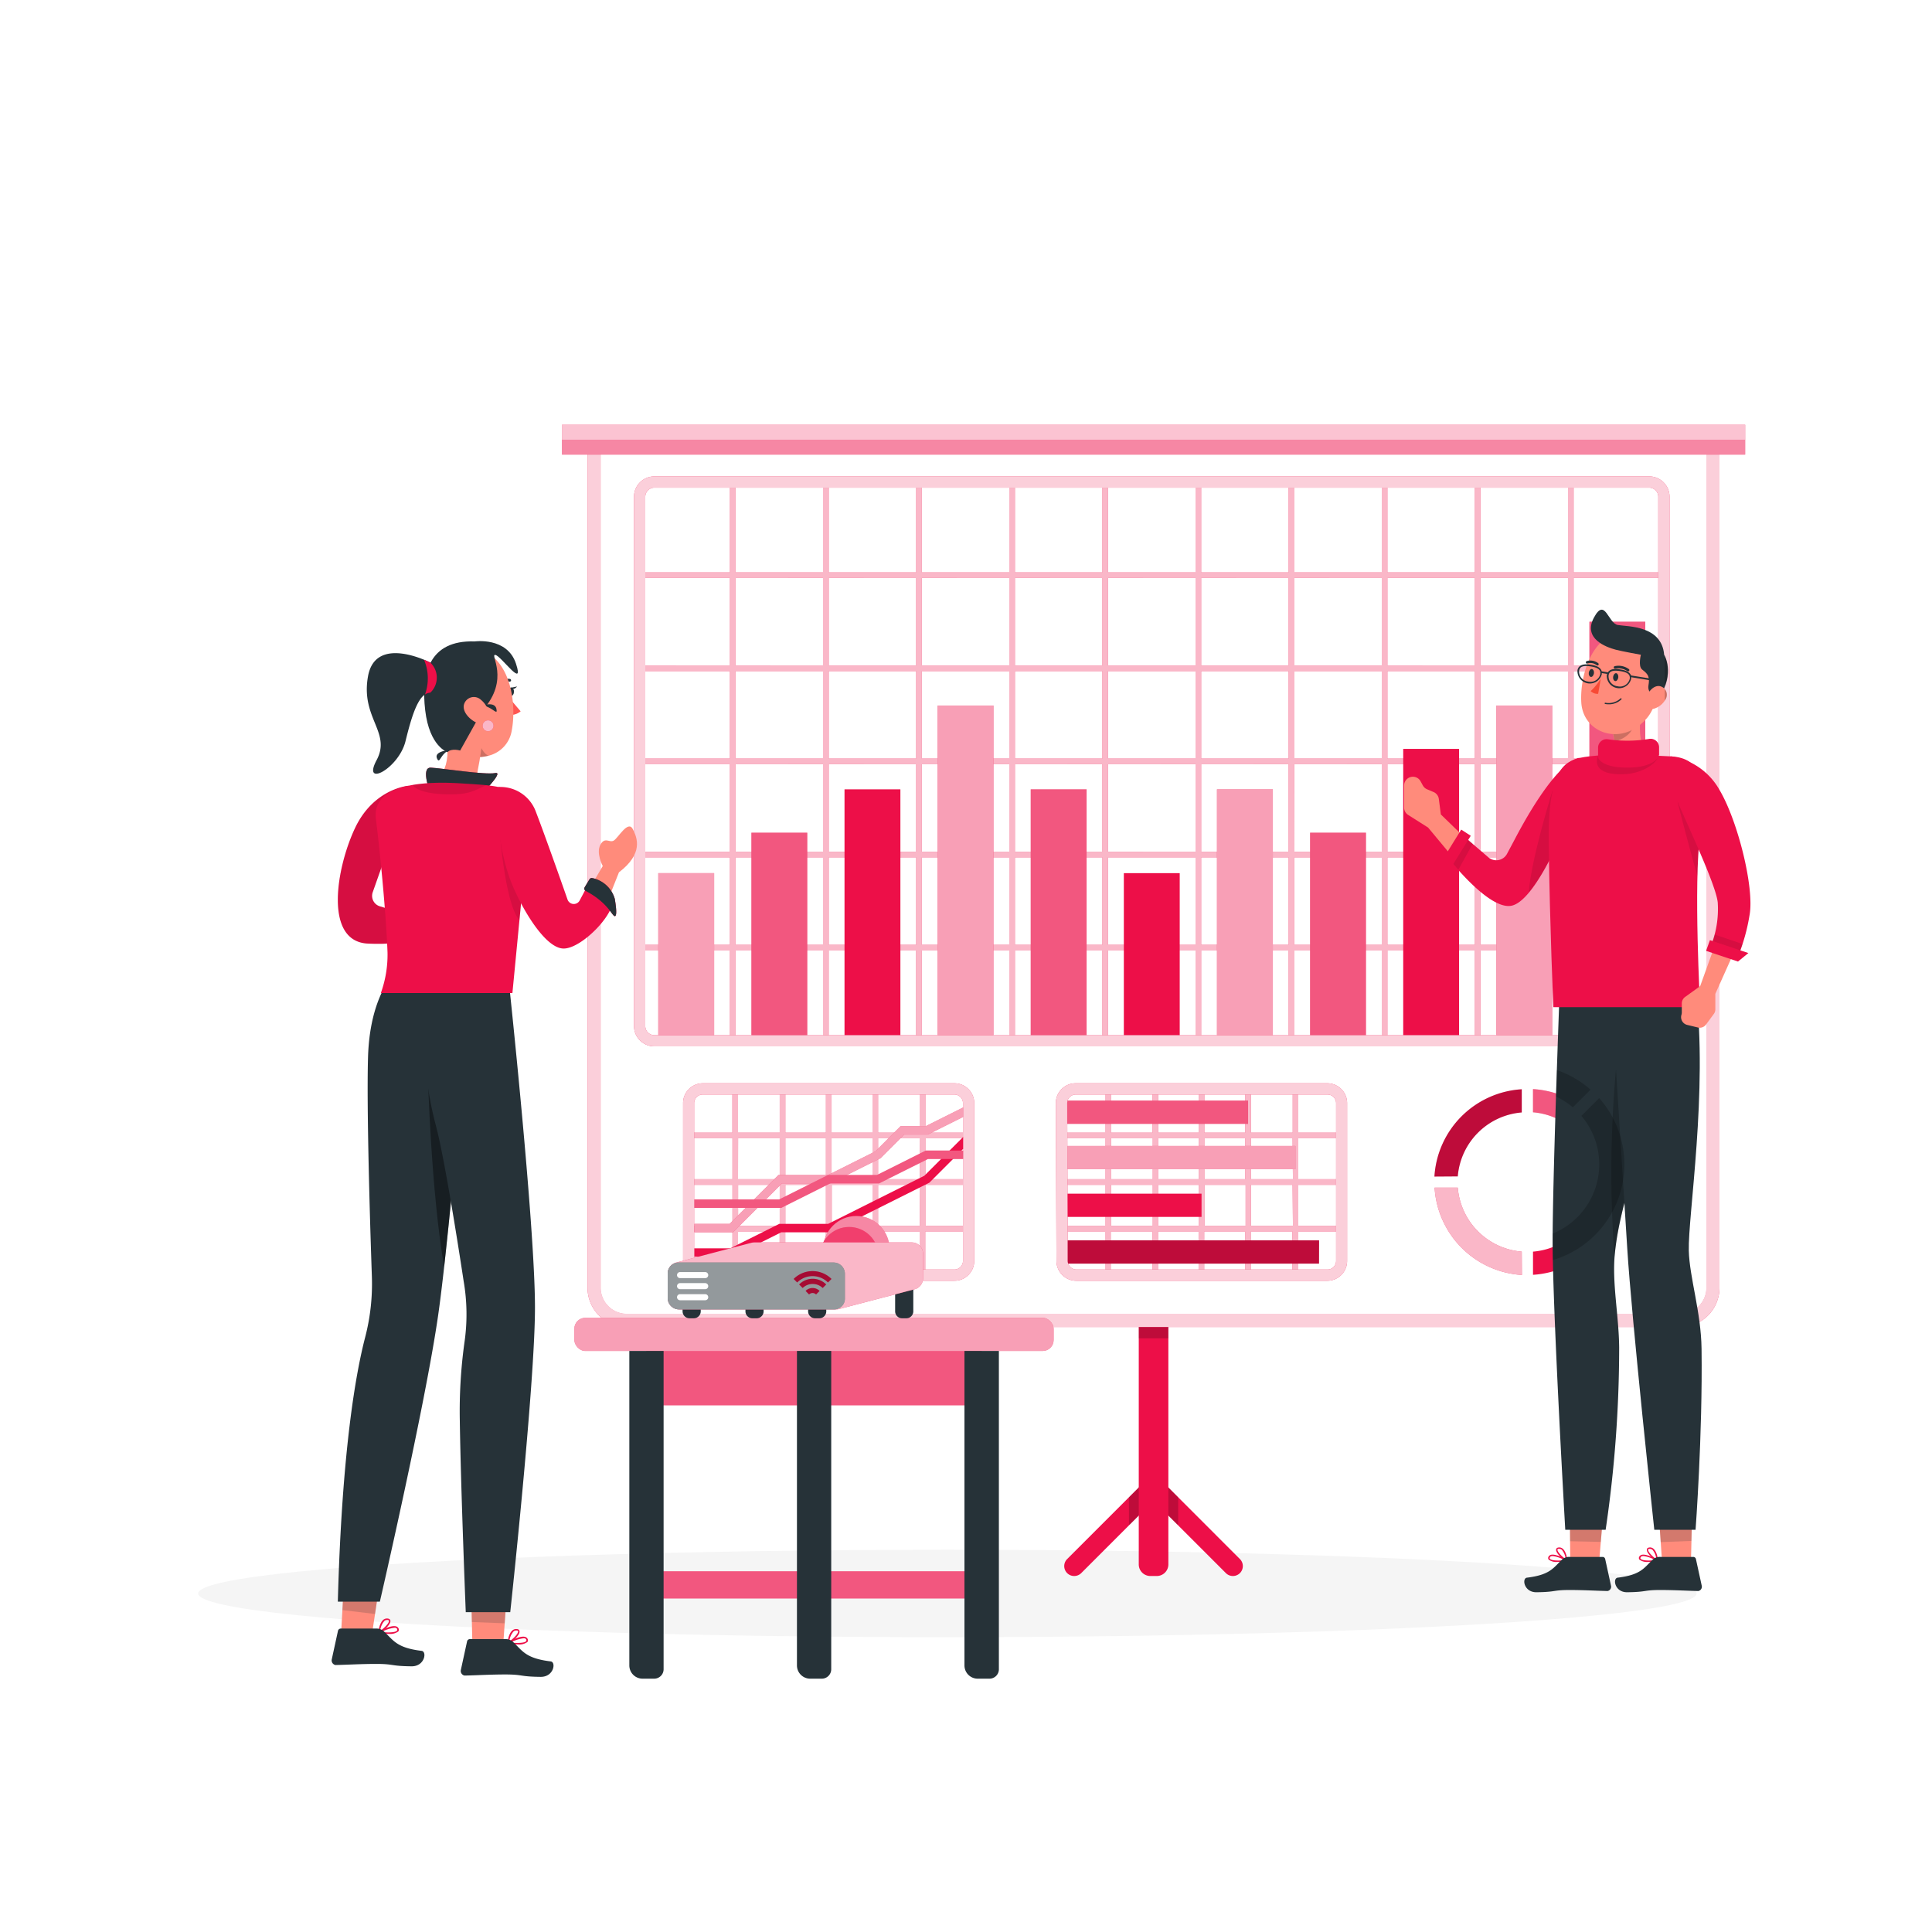 <svg class="animated" id="freepik_stories-metrics" xmlns="http://www.w3.org/2000/svg" viewBox="0 0 500 500" version="1.1" xmlns:xlink="http://www.w3.org/1999/xlink" xmlns:svgjs="http://svgjs.com/svgjs"><style>svg#freepik_stories-metrics:not(.animated) .animable {opacity: 0;}svg#freepik_stories-metrics.animated #freepik--Metrics--inject-69 {animation: 1.5s Infinite  linear floating;animation-delay: 0s;}svg#freepik_stories-metrics.animated #freepik--character-2--inject-69 {animation: 1s 1 forwards cubic-bezier(.36,-0.01,.5,1.38) fadeIn;animation-delay: 0s;}svg#freepik_stories-metrics.animated #freepik--character-1--inject-69 {animation: 1s 1 forwards cubic-bezier(.36,-0.01,.5,1.38) fadeIn;animation-delay: 0s;}            @keyframes floating {                0% {                    opacity: 1;                    transform: translateY(0px);                }                50% {                    transform: translateY(-10px);                }                100% {                    opacity: 1;                    transform: translateY(0px);                }            }                    @keyframes fadeIn {                0% {                    opacity: 0;                }                100% {                    opacity: 1;                }            }        .animator-hidden { display: none; }</style><g id="freepik--background-complete--inject-69" class="animable animator-active animator-hidden" style="transform-origin: 250px 228.23px;"><rect x="416.78" y="398.49" width="33.12" height="0.25" style="fill: rgb(235, 235, 235); transform-origin: 433.34px 398.615px;" id="el2px1kgy4zm6" class="animable"></rect><rect x="322.53" y="401.21" width="8.69" height="0.25" style="fill: rgb(235, 235, 235); transform-origin: 326.875px 401.335px;" id="elhr0cqc6dxo" class="animable"></rect><rect x="396.59" y="389.21" width="19.19" height="0.25" style="fill: rgb(235, 235, 235); transform-origin: 406.185px 389.335px;" id="elnf9lsb6m2i" class="animable"></rect><rect x="52.46" y="390.89" width="43.19" height="0.25" style="fill: rgb(235, 235, 235); transform-origin: 74.055px 391.015px;" id="elh39go8bpl9" class="animable"></rect><rect x="104.56" y="390.89" width="6.33" height="0.25" style="fill: rgb(235, 235, 235); transform-origin: 107.725px 391.015px;" id="elj1gxu9t934" class="animable"></rect><rect x="131.47" y="395.11" width="93.68" height="0.25" style="fill: rgb(235, 235, 235); transform-origin: 178.31px 395.235px;" id="el867llzcvwgu" class="animable"></rect><path d="M237,337.8H43.92a5.71,5.71,0,0,1-5.71-5.71V60.66A5.71,5.71,0,0,1,43.92,55H237a5.71,5.71,0,0,1,5.71,5.71V332.09A5.71,5.71,0,0,1,237,337.8ZM43.92,55.2a5.47,5.47,0,0,0-5.46,5.46V332.09a5.47,5.47,0,0,0,5.46,5.46H237a5.47,5.47,0,0,0,5.46-5.46V60.66A5.47,5.47,0,0,0,237,55.2Z" style="fill: rgb(235, 235, 235); transform-origin: 140.46px 196.4px;" id="elfcyhmxstugl" class="animable"></path><path d="M453.31,337.8H260.21a5.72,5.72,0,0,1-5.71-5.71V60.66A5.72,5.72,0,0,1,260.21,55h193.1A5.71,5.71,0,0,1,459,60.66V332.09A5.71,5.71,0,0,1,453.31,337.8ZM260.21,55.2a5.47,5.47,0,0,0-5.46,5.46V332.09a5.47,5.47,0,0,0,5.46,5.46h193.1a5.47,5.47,0,0,0,5.46-5.46V60.66a5.47,5.47,0,0,0-5.46-5.46Z" style="fill: rgb(235, 235, 235); transform-origin: 356.75px 196.4px;" id="elv4y3ff08ds" class="animable"></path><rect y="382.4" width="500" height="0.25" style="fill: rgb(235, 235, 235); transform-origin: 250px 382.525px;" id="elysn7a534z7q" class="animable"></rect><path d="M106.92,382.88H81.34a3.72,3.72,0,0,1-3.71-3.47l-3.51-53.58a3.71,3.71,0,0,1,3.71-4h32.61a3.71,3.71,0,0,1,3.7,4l-3.51,53.58A3.72,3.72,0,0,1,106.92,382.88Z" style="fill: rgb(245, 245, 245); transform-origin: 94.13px 352.355px;" id="el7wd3h5zgt9k" class="animable"></path><path d="M114,324.67a3.7,3.7,0,0,0-3.58-2.8H77.83a3.7,3.7,0,0,0-3.58,2.8l-.1,1.54.1,1.54a3.71,3.71,0,0,0,3.58,2.8h32.61a3.71,3.71,0,0,0,3.58-2.8l.1-1.54Z" style="fill: rgb(235, 235, 235); transform-origin: 94.135px 326.21px;" id="el8hbpoxons0v" class="animable"></path><path d="M76.42,272.81c-4.17-5.15-12.23-8.58-21.08-10.23.69,2.53.17,4.87-1.33,5.44-1.67.64-3.91-1.15-5-4a8.83,8.83,0,0,1-.55-2.36c-8.92-.72-17.85.3-23.8,3.16,0,0,5.83,5.26,12.43,19.08h.62c4.27,0,7.72,2.11,7.69,4.61,0,1.83-1.89,3.38-4.56,4.07.35.89.7,1.79,1,2.72,6.3,17,23.08,4.72,22.93-6.94C64.81,288.35,85.77,284.33,76.42,272.81Z" style="fill: rgb(240, 240, 240); transform-origin: 51.741px 282.555px;" id="elqqmu1zt4ssq" class="animable"></path><path d="M31.81,267.14l-.47-.18Z" style="fill: rgb(224, 224, 224); transform-origin: 31.575px 267.05px;" id="el4g6u9zrnd8e" class="animable"></path><path d="M57.84,281.62c-.14-2.12,0-7.76,5.21-11,0,0-5.74.86-6.57,9.93a91.23,91.23,0,0,0-24.67-13.42c2.66,1,16.2,6.52,30.13,19.65a12.34,12.34,0,0,0-10.58,7.49s4.46-6.42,12.08-6.06a103.4,103.4,0,0,1,24.78,38.61,1.44,1.44,0,0,0,1.85.86h0a1.42,1.42,0,0,0,.82-1.86C88.66,320.24,79,298.31,57.84,281.62Z" style="fill: rgb(224, 224, 224); transform-origin: 61.401px 297.449px;" id="elb9bw9s7l6zs" class="animable"></path><path d="M100.65,272.92c2.82-6,9.82-11.26,18-15-.06,2.63,1,4.77,2.59,5,1.78.22,3.52-2.06,3.89-5.09a8.85,8.85,0,0,0,0-2.42c8.49-2.85,17.4-4,23.87-2.66,0,0-4.4,6.5-7.48,21.51l-.6.13c-4.14,1.07-7,3.91-6.36,6.33.46,1.77,2.65,2.83,5.4,2.85-.12.95-.24,1.9-.35,2.89-2,18.05-21.26,10.14-23.92-1.21C115.67,285.22,94.35,286.36,100.65,272.92Z" style="fill: rgb(224, 224, 224); transform-origin: 124.243px 274.664px;" id="elonioac3eaea" class="animable"></path><path d="M142.59,256.68l.42-.28Z" style="fill: rgb(245, 245, 245); transform-origin: 142.8px 256.54px;" id="elhl8liwd0y5a" class="animable"></path><path d="M99.37,327.87a1.44,1.44,0,0,0,1.25,1.61h0a1.44,1.44,0,0,0,1.59-1.28A103.36,103.36,0,0,1,117,284.75c7.3-2.18,13.18,3,13.18,3A12.32,12.32,0,0,0,118.07,283c10.36-16.1,22.18-24.72,24.52-26.33a91.28,91.28,0,0,0-20.71,19c-3-8.6-8.77-8-8.77-8,5.81,1.88,7.33,7.32,7.7,9.41C104.33,298.28,100.19,321.91,99.37,327.87Z" style="fill: rgb(245, 245, 245); transform-origin: 120.974px 293.079px;" id="el0yx0t0bhl31r" class="animable"></path><path d="M106.64,271.12c-1.32-6.49-6.9-13.25-14-18.8-.55,2.57-2.09,4.4-3.68,4.22-1.78-.21-2.94-2.83-2.59-5.86a8.8,8.8,0,0,1,.6-2.35c-7.58-4.76-16-8-22.58-8.18,0,0,2.75,7.36,2.23,22.67a5.6,5.6,0,0,1,.55.27c3.77,2,5.88,5.43,4.7,7.64-.86,1.61-3.23,2.13-5.92,1.51-.1.94-.21,1.9-.33,2.89-2.28,18,18.29,14.84,23.54,4.43C89.17,279.56,109.62,285.65,106.64,271.12Z" style="fill: rgb(245, 245, 245); transform-origin: 85.663px 264.077px;" id="el8w79whavvql" class="animable"></path><path d="M69.68,245.51l-.34-.38Z" style="fill: rgb(224, 224, 224); transform-origin: 69.51px 245.32px;" id="elfz42ik4augl" class="animable"></path><path d="M86.09,270.37c.85-1.94,3.6-6.88,9.7-7.35,0,0-5.5-1.89-10.42,5.78a91.15,91.15,0,0,0-15.69-23.29c1.9,2.11,11.37,13.26,17.67,31.34a12.31,12.31,0,0,0-12.85,1.76S81.42,275,88,278.8a103.35,103.35,0,0,1,4.18,45.7,1.42,1.42,0,0,0,1.24,1.61h0A1.43,1.43,0,0,0,95,324.84C95.62,318.85,97.13,294.91,86.09,270.37Z" style="fill: rgb(224, 224, 224); transform-origin: 82.735px 285.814px;" id="elhnmmk0vd5m" class="animable"></path><polygon points="77.86 227.75 74.36 227.75 99.64 115.25 103.14 115.25 77.86 227.75" style="fill: rgb(245, 245, 245); transform-origin: 88.75px 171.5px;" id="eldbhxylhmjzv" class="animable"></polygon><polygon points="71.61 227.75 61.36 227.75 86.64 115.25 96.89 115.25 71.61 227.75" style="fill: rgb(245, 245, 245); transform-origin: 79.125px 171.5px;" id="ell1vmcrzyhp" class="animable"></polygon><polygon points="101.61 227.75 87.36 227.75 112.64 115.25 126.89 115.25 101.61 227.75" style="fill: rgb(250, 250, 250); transform-origin: 107.125px 171.5px;" id="elashmklt81xo" class="animable"></polygon><path d="M132.92,231.74H53.86V111.43h79.06Zm-74.06-5h69.06V116.43H58.86Z" style="fill: rgb(235, 235, 235); transform-origin: 93.39px 171.585px;" id="el1kpdg8vfywni" class="animable"></path><rect x="47.36" y="226.74" width="92.06" height="5" style="fill: rgb(224, 224, 224); transform-origin: 93.39px 229.24px;" id="el6ox8uggm85b" class="animable"></rect><rect x="91.89" y="113.93" width="3" height="115.31" style="fill: rgb(235, 235, 235); transform-origin: 93.39px 171.585px;" id="elirlev1ur7ke" class="animable"></rect><rect x="56.36" y="170.08" width="74.06" height="3" style="fill: rgb(224, 224, 224); transform-origin: 93.39px 171.58px;" id="elp5kxqe2kfjn" class="animable"></rect></g><g id="freepik--Shadow--inject-69" class="animable" style="transform-origin: 245.18px 412.39px;"><ellipse id="freepik--path--inject-69" cx="245.18" cy="412.39" rx="193.89" ry="11.32" style="fill: rgb(245, 245, 245); transform-origin: 245.18px 412.39px;" class="animable"></ellipse></g><g id="freepik--Metrics--inject-69" class="animable" style="transform-origin: 298.54px 258.9px;"><path d="M279.82,407.12l18.72-18.72,18.72,18.72a2.56,2.56,0,0,0,1.82.75h0a2.57,2.57,0,0,0,1.81-4.39l-22.35-22.36-22.36,22.36a2.57,2.57,0,0,0,1.82,4.39h0A2.58,2.58,0,0,0,279.82,407.12Z" style="fill: #ED0F48; transform-origin: 298.535px 394.495px;" id="el6z55phkh58h" class="animable"></path><g id="elg58qeo9luws"><polygon points="299.17 381.76 297.9 381.76 292.17 387.49 292.17 394.5 292.44 394.5 298.54 388.4 304.64 394.5 304.91 394.5 304.91 387.49 299.17 381.76" style="opacity: 0.2; transform-origin: 298.54px 388.13px;" class="animable" id="el73yfgd3iu24"></polygon></g><path d="M294.71,341.71h7.66a0,0,0,0,1,0,0v63.16a3,3,0,0,1-3,3h-1.66a3,3,0,0,1-3-3V341.71A0,0,0,0,1,294.71,341.71Z" style="fill: #ED0F48; transform-origin: 298.54px 374.79px;" id="eloq7qfqj71hs" class="animable"></path><g id="elf3ej91i1meh"><rect x="294.71" y="341.71" width="7.66" height="4.64" style="opacity: 0.2; transform-origin: 298.54px 344.03px;" class="animable" id="el7z1sl5j0n0l"></rect></g><path d="M434.87,343.43H162.2a10.17,10.17,0,0,1-10.15-10.16V112.07H445v221.2A10.17,10.17,0,0,1,434.87,343.43ZM155.47,115.5V333.27A6.74,6.74,0,0,0,162.2,340H434.87a6.74,6.74,0,0,0,6.73-6.73V115.5Z" style="fill: #ED0F48; transform-origin: 298.525px 227.75px;" id="el3r7800967qq" class="animable"></path><g id="el4jtkiy0gjoi"><g style="opacity: 0.8; transform-origin: 298.525px 227.75px;" class="animable" id="elkhemt56jwj"><path d="M434.87,343.43H162.2a10.17,10.17,0,0,1-10.15-10.16V112.07H445v221.2A10.17,10.17,0,0,1,434.87,343.43ZM155.47,115.5V333.27A6.74,6.74,0,0,0,162.2,340H434.87a6.74,6.74,0,0,0,6.73-6.73V115.5Z" style="fill: rgb(255, 255, 255); transform-origin: 298.525px 227.75px;" id="el5d0vrsdskl9" class="animable"></path></g></g><g id="elm0ao8rdpznq"><g style="opacity: 0.8; transform-origin: 298.535px 227.75px;" class="animable" id="ellzo6nflvisj"><path d="M155.47,115.5V333.27A6.74,6.74,0,0,0,162.2,340H434.87a6.74,6.74,0,0,0,6.73-6.73V115.5Z" style="fill: rgb(255, 255, 255); transform-origin: 298.535px 227.75px;" id="elueutgjgi3g" class="animable"></path></g></g><rect x="145.43" y="109.93" width="306.22" height="7.72" style="fill: #ED0F48; transform-origin: 298.54px 113.79px;" id="el61dffcmc433" class="animable"></rect><g id="el2u8offp0az"><rect x="145.43" y="109.93" width="306.22" height="7.72" style="fill: rgb(255, 255, 255); opacity: 0.5; transform-origin: 298.54px 113.79px;" class="animable" id="elia54jcxbui"></rect></g><g id="eljfrt7vjhfq"><rect x="145.43" y="109.93" width="306.22" height="3.86" style="fill: rgb(255, 255, 255); opacity: 0.5; transform-origin: 298.54px 111.86px;" class="animable" id="eluk440uuhher"></rect></g><path d="M347.2,294.59v-1.46H336V281.81h-1.45v11.32H323.74V281.81h-1.46v11.32H311.69V281.81h-1.46v11.32h-10.5V281.81h-1.45v11.32H287.5V281.81H286v11.32H274.91v1.46H286v10.59H274.91v1.46H286v10.59H274.91v1.46H286V330h1.46V318.69h10.78V330h1.45V318.69h10.5V330h1.46V318.69h10.59V330h1.46V318.69h10.78V330H336V318.69H347.2v-1.46H336V306.64H347.2v-1.46H336V294.59Zm-24.92,0v10.59H311.69V294.59Zm-12,0v10.59h-10.5V294.59Zm-22.73,0h10.78v10.59H287.5Zm0,22.64V306.64h10.78v10.59Zm12.23,0V306.64h10.5v10.59Zm12,0V306.64h10.59v10.59Zm22.83,0H323.74V306.64h10.78Zm0-12.05H323.74V294.59h10.78Z" style="fill: #ED0F48; transform-origin: 311.055px 305.905px;" id="elolng0pprr2" class="animable"></path><g id="el7dla48wyjkb"><path d="M347.2,294.59v-1.46H336V281.81h-1.45v11.32H323.74V281.81h-1.46v11.32H311.69V281.81h-1.46v11.32h-10.5V281.81h-1.45v11.32H287.5V281.81H286v11.32H274.91v1.46H286v10.59H274.91v1.46H286v10.59H274.91v1.46H286V330h1.46V318.69h10.78V330h1.45V318.69h10.5V330h1.46V318.69h10.59V330h1.46V318.69h10.78V330H336V318.69H347.2v-1.46H336V306.64H347.2v-1.46H336V294.59Zm-24.92,0v10.59H311.69V294.59Zm-12,0v10.59h-10.5V294.59Zm-22.73,0h10.78v10.59H287.5Zm0,22.64V306.64h10.78v10.59Zm12.23,0V306.64h10.5v10.59Zm12,0V306.64h10.59v10.59Zm22.83,0H323.74V306.64h10.78Zm0-12.05H323.74V294.59h10.78Z" style="fill: rgb(255, 255, 255); opacity: 0.7; transform-origin: 311.055px 305.905px;" class="animable" id="el237glkvgily"></path></g><path d="M343.53,331.46h-65a5.13,5.13,0,0,1-5.12-5.1l-.16-40.86a5.12,5.12,0,0,1,5.12-5.15h65.13a5.13,5.13,0,0,1,5.13,5.13v40.86A5.13,5.13,0,0,1,343.53,331.46ZM278.4,283.27a2.22,2.22,0,0,0-2.21,2.22l.16,40.86a2.22,2.22,0,0,0,2.21,2.2h65a2.22,2.22,0,0,0,2.22-2.21V285.48a2.22,2.22,0,0,0-2.22-2.21Z" style="fill: #ED0F48; transform-origin: 310.94px 305.905px;" id="el0kgngtikw5ll" class="animable"></path><g id="elb06871xj4jn"><g style="opacity: 0.8; transform-origin: 310.94px 305.905px;" class="animable" id="el51w19ivxvwn"><path d="M343.53,331.46h-65a5.13,5.13,0,0,1-5.12-5.1l-.16-40.86a5.12,5.12,0,0,1,5.12-5.15h65.13a5.13,5.13,0,0,1,5.13,5.13v40.86A5.13,5.13,0,0,1,343.53,331.46ZM278.4,283.27a2.22,2.22,0,0,0-2.21,2.22l.16,40.86a2.22,2.22,0,0,0,2.21,2.2h65a2.22,2.22,0,0,0,2.22-2.21V285.48a2.22,2.22,0,0,0-2.22-2.21Z" style="fill: rgb(255, 255, 255); transform-origin: 310.94px 305.905px;" id="el0e6tebc5k3i" class="animable"></path></g></g><polygon points="335.25 302.59 335.25 296.57 276.24 296.57 276.26 302.59 335.25 302.59" style="fill: #ED0F48; transform-origin: 305.745px 299.58px;" id="elzrgd8ybkfa" class="animable"></polygon><g id="elop8jadcrku"><polygon points="335.25 302.59 335.25 296.57 276.24 296.57 276.26 302.59 335.25 302.59" style="fill: rgb(255, 255, 255); opacity: 0.6; transform-origin: 305.745px 299.58px;" class="animable" id="el0omn17eh2ob"></polygon></g><path d="M323,284.82H276.3a2.47,2.47,0,0,0-.11.67l0,5.36H323Z" style="fill: #ED0F48; transform-origin: 299.595px 287.835px;" id="eltel8ve766b7" class="animable"></path><g id="elsbmirc1az09"><path d="M323,284.82H276.3a2.47,2.47,0,0,0-.11.67l0,5.36H323Z" style="fill: rgb(255, 255, 255); opacity: 0.3; transform-origin: 299.595px 287.835px;" class="animable" id="elumkdunnpdiq"></path></g><path d="M341.38,321H276.33l0,5.38a2.26,2.26,0,0,0,.11.64h64.92Z" style="fill: #ED0F48; transform-origin: 308.855px 324.01px;" id="elfgz98tn1ixw" class="animable"></path><g id="elj39j7x6ekvb"><path d="M341.38,321H276.33l0,5.38a2.26,2.26,0,0,0,.11.64h64.92Z" style="opacity: 0.2; transform-origin: 308.855px 324.01px;" class="animable" id="elcfpzr2vwdkl"></path></g><polygon points="310.96 314.94 310.96 308.92 276.28 308.92 276.31 314.94 310.96 314.94" style="fill: #ED0F48; transform-origin: 293.62px 311.93px;" id="elsivo8vugejr" class="animable"></polygon><path d="M430.62,149.58v-1.45H407.25V124.76H405.8v23.37H383.15V124.76H381.7v23.37H359.06V124.76H357.6v23.37H335V124.76H333.5v23.37H310.86V124.76H309.4v23.37H286.76V124.76H285.3v23.37H262.66V124.76H261.2v23.37H238.56V124.76h-1.45v23.37H214.47V124.76H213v23.37H190.37V124.76h-1.46v23.37H165.54v1.45h23.37v22.64H165.54v1.46h23.37v22.64H165.54v1.46h23.37v22.64H165.54v1.46h23.37v22.64H165.54V246h23.37v23.37h1.46V246H213v23.37h1.46V246h22.64v23.37h1.45V246H261.2v23.37h1.46V246H285.3v23.37h1.46V246H309.4v23.37h1.46V246H333.5v23.37H335V246H357.6v23.37h1.46V246H381.7v23.37h1.45V246H405.8v23.37h1.45V246h23.37v-1.46H407.25V221.88h23.37v-1.46H407.25V197.78h23.37v-1.46H407.25V173.68h23.37v-1.46H407.25V149.58Zm-48.92,0v22.64H359.06V149.58Zm-48.2,46.74H310.86V173.68H333.5ZM335,173.68H357.6v22.64H335ZM309.4,196.32H286.76V173.68H309.4Zm-24.1,0H262.66V173.68H285.3Zm-24.1,0H238.56V173.68H261.2Zm-24.09,0H214.47V173.68h22.64Zm0,1.46v22.64H214.47V197.78Zm1.45,0H261.2v22.64H238.56Zm24.1,0H285.3v22.64H262.66Zm24.1,0H309.4v22.64H286.76Zm24.1,0H333.5v22.64H310.86Zm24.1,0H357.6v22.64H335Zm24.1,0H381.7v22.64H359.06Zm0-1.46V173.68H381.7v22.64Zm-1.46-46.74v22.64H335V149.58Zm-24.1,0v22.64H310.86V149.58Zm-24.1,0v22.64H286.76V149.58Zm-24.1,0v22.64H262.66V149.58Zm-24.1,0v22.64H238.56V149.58Zm-24.09,0v22.64H214.47V149.58Zm-46.74,0H213v22.64H190.37Zm0,24.1H213v22.64H190.37Zm0,24.1H213v22.64H190.37Zm0,46.74V221.88H213v22.64Zm24.1,0V221.88h22.64v22.64Zm24.09,0V221.88H261.2v22.64Zm24.1,0V221.88H285.3v22.64Zm24.1,0V221.88H309.4v22.64Zm24.1,0V221.88H333.5v22.64Zm24.1,0V221.88H357.6v22.64Zm24.1,0V221.88H381.7v22.64Zm46.74,0H383.15V221.88H405.8Zm0-24.1H383.15V197.78H405.8Zm0-24.1H383.15V173.68H405.8Zm0-24.1H383.15V149.58H405.8Z" style="fill: #ED0F48; transform-origin: 298.08px 197.065px;" id="ele57ay5ldb8j" class="animable"></path><g id="elv4b12naez8"><path d="M430.62,149.58v-1.45H407.25V124.76H405.8v23.37H383.15V124.76H381.7v23.37H359.06V124.76H357.6v23.37H335V124.76H333.5v23.37H310.86V124.76H309.4v23.37H286.76V124.76H285.3v23.37H262.66V124.76H261.2v23.37H238.56V124.76h-1.45v23.37H214.47V124.76H213v23.37H190.37V124.76h-1.46v23.37H165.54v1.45h23.37v22.64H165.54v1.46h23.37v22.64H165.54v1.46h23.37v22.64H165.54v1.46h23.37v22.64H165.54V246h23.37v23.37h1.46V246H213v23.37h1.46V246h22.64v23.37h1.45V246H261.2v23.37h1.46V246H285.3v23.37h1.46V246H309.4v23.37h1.46V246H333.5v23.37H335V246H357.6v23.37h1.46V246H381.7v23.37h1.45V246H405.8v23.37h1.45V246h23.37v-1.46H407.25V221.88h23.37v-1.46H407.25V197.78h23.37v-1.46H407.25V173.68h23.37v-1.46H407.25V149.58Zm-48.92,0v22.64H359.06V149.58Zm-48.2,46.74H310.86V173.68H333.5ZM335,173.68H357.6v22.64H335ZM309.4,196.32H286.76V173.68H309.4Zm-24.1,0H262.66V173.68H285.3Zm-24.1,0H238.56V173.68H261.2Zm-24.09,0H214.47V173.68h22.64Zm0,1.46v22.64H214.47V197.78Zm1.45,0H261.2v22.64H238.56Zm24.1,0H285.3v22.64H262.66Zm24.1,0H309.4v22.64H286.76Zm24.1,0H333.5v22.64H310.86Zm24.1,0H357.6v22.64H335Zm24.1,0H381.7v22.64H359.06Zm0-1.46V173.68H381.7v22.64Zm-1.46-46.74v22.64H335V149.58Zm-24.1,0v22.64H310.86V149.58Zm-24.1,0v22.64H286.76V149.58Zm-24.1,0v22.64H262.66V149.58Zm-24.1,0v22.64H238.56V149.58Zm-24.09,0v22.64H214.47V149.58Zm-46.74,0H213v22.64H190.37Zm0,24.1H213v22.64H190.37Zm0,24.1H213v22.64H190.37Zm0,46.74V221.88H213v22.64Zm24.1,0V221.88h22.64v22.64Zm24.09,0V221.88H261.2v22.64Zm24.1,0V221.88H285.3v22.64Zm24.1,0V221.88H309.4v22.64Zm24.1,0V221.88H333.5v22.64Zm24.1,0V221.88H357.6v22.64Zm24.1,0V221.88H381.7v22.64Zm46.74,0H383.15V221.88H405.8Zm0-24.1H383.15V197.78H405.8Zm0-24.1H383.15V173.68H405.8Zm0-24.1H383.15V149.58H405.8Z" style="fill: rgb(255, 255, 255); opacity: 0.7; transform-origin: 298.08px 197.065px;" class="animable" id="el6hovqaa7t3j"></path></g><path d="M426.82,270.8H169.34a5.26,5.26,0,0,1-5.26-5.25v-137a5.27,5.27,0,0,1,5.26-5.26H426.82a5.27,5.27,0,0,1,5.26,5.26v137A5.26,5.26,0,0,1,426.82,270.8ZM169.34,126.21a2.35,2.35,0,0,0-2.34,2.35v137a2.32,2.32,0,0,0,.68,1.65,2.36,2.36,0,0,0,1.66.69H426.82a2.34,2.34,0,0,0,2.34-2.34v-137a2.35,2.35,0,0,0-2.34-2.35Z" style="fill: #ED0F48; transform-origin: 298.08px 197.045px;" id="el2o3zmdlyrmx" class="animable"></path><g id="ellaoyytj12v"><g style="opacity: 0.8; transform-origin: 298.08px 197.045px;" class="animable" id="elh3unmbsgv9s"><path d="M426.82,270.8H169.34a5.26,5.26,0,0,1-5.26-5.25v-137a5.27,5.27,0,0,1,5.26-5.26H426.82a5.27,5.27,0,0,1,5.26,5.26v137A5.26,5.26,0,0,1,426.82,270.8ZM169.34,126.21a2.35,2.35,0,0,0-2.34,2.35v137a2.32,2.32,0,0,0,.68,1.65,2.36,2.36,0,0,0,1.66.69H426.82a2.34,2.34,0,0,0,2.34-2.34v-137a2.35,2.35,0,0,0-2.34-2.35Z" style="fill: rgb(255, 255, 255); transform-origin: 298.08px 197.045px;" id="el7w4egh5q34" class="animable"></path></g></g><rect x="218.56" y="204.28" width="14.46" height="63.61" style="fill: #ED0F48; transform-origin: 225.79px 236.085px;" id="elyr8b10ve15" class="animable"></rect><rect x="242.65" y="182.59" width="14.46" height="85.3" style="fill: #ED0F48; transform-origin: 249.88px 225.24px;" id="elt9jem1jl8y" class="animable"></rect><g id="elp9yxg18wo3"><rect x="242.65" y="182.59" width="14.46" height="85.3" style="fill: rgb(255, 255, 255); opacity: 0.6; transform-origin: 249.88px 225.24px;" class="animable" id="el3dyeq82nuy"></rect></g><rect x="266.75" y="204.28" width="14.46" height="63.61" style="fill: #ED0F48; transform-origin: 273.98px 236.085px;" id="elme8npa2zn7" class="animable"></rect><g id="eltix7aum17yt"><rect x="266.75" y="204.28" width="14.46" height="63.61" style="fill: rgb(255, 255, 255); opacity: 0.3; transform-origin: 273.98px 236.085px;" class="animable" id="elzn73t3vdc7"></rect></g><rect x="170.36" y="225.97" width="14.46" height="41.92" style="fill: #ED0F48; transform-origin: 177.59px 246.93px;" id="elirib63j5mhf" class="animable"></rect><g id="elhzo3y8pn9ae"><rect x="170.36" y="225.97" width="14.46" height="41.92" style="fill: rgb(255, 255, 255); opacity: 0.6; transform-origin: 177.59px 246.93px;" class="animable" id="elkd2znro6lxe"></rect></g><rect x="194.46" y="215.5" width="14.46" height="52.39" style="fill: #ED0F48; transform-origin: 201.69px 241.695px;" id="elxwfac6k871a" class="animable"></rect><g id="el0st70tcrcwt"><rect x="194.46" y="215.5" width="14.46" height="52.39" style="fill: rgb(255, 255, 255); opacity: 0.3; transform-origin: 201.69px 241.695px;" class="animable" id="ell13m9oy527"></rect></g><rect x="290.85" y="225.97" width="14.46" height="41.92" style="fill: #ED0F48; transform-origin: 298.08px 246.93px;" id="elphpupf5sub" class="animable"></rect><rect x="411.34" y="160.9" width="14.46" height="106.99" style="fill: #ED0F48; transform-origin: 418.57px 214.395px;" id="eli3qs3yyp8nh" class="animable"></rect><g id="elzy55fz54rkl"><rect x="411.34" y="160.9" width="14.46" height="106.99" style="fill: rgb(255, 255, 255); opacity: 0.3; transform-origin: 418.57px 214.395px;" class="animable" id="el3ssozezx2ag"></rect></g><rect x="314.95" y="204.28" width="14.46" height="63.61" style="fill: #ED0F48; transform-origin: 322.18px 236.085px;" id="elb07fl1wvh7w" class="animable"></rect><g id="el3il866eccip"><rect x="314.95" y="204.28" width="14.46" height="63.61" style="fill: rgb(255, 255, 255); opacity: 0.6; transform-origin: 322.18px 236.085px;" class="animable" id="el0602ooklysuc"></rect></g><rect x="387.25" y="182.59" width="14.46" height="85.3" style="fill: #ED0F48; transform-origin: 394.48px 225.24px;" id="elczlkpmlre1k" class="animable"></rect><g id="elahs484cxfq"><rect x="387.25" y="182.59" width="14.46" height="85.3" style="fill: rgb(255, 255, 255); opacity: 0.6; transform-origin: 394.48px 225.24px;" class="animable" id="elz098j2yheos"></rect></g><rect x="363.15" y="193.81" width="14.46" height="74.08" style="fill: #ED0F48; transform-origin: 370.38px 230.85px;" id="eluiq4efeb8sr" class="animable"></rect><rect x="339.05" y="215.5" width="14.46" height="52.39" style="fill: #ED0F48; transform-origin: 346.28px 241.695px;" id="elds517kow0zm" class="animable"></rect><g id="el0ah624g2512r"><rect x="339.05" y="215.5" width="14.46" height="52.39" style="fill: rgb(255, 255, 255); opacity: 0.3; transform-origin: 346.28px 241.695px;" class="animable" id="elv9mel28afl"></rect></g><path d="M396.74,281.86v6A18,18,0,0,1,407,292.14l4.27-4.27A24,24,0,0,0,396.74,281.86Z" style="fill: #ED0F48; transform-origin: 404.005px 287px;" id="el88g0zr5x7mv" class="animable"></path><g id="elojkanb6infi"><path d="M396.74,281.86v6A18,18,0,0,1,407,292.14l4.27-4.27A24,24,0,0,0,396.74,281.86Z" style="fill: rgb(255, 255, 255); opacity: 0.3; transform-origin: 404.005px 287px;" class="animable" id="elvik8r7x9egi"></path></g><path d="M393.83,323.92a18.09,18.09,0,0,1-16.56-16.56h-6a24.11,24.11,0,0,0,22.6,22.6Z" style="fill: #ED0F48; transform-origin: 382.57px 318.66px;" id="elq1o01s0m4yf" class="animable"></path><g id="elkrgwwfs8f4h"><path d="M393.83,323.92a18.09,18.09,0,0,1-16.56-16.56h-6a24.11,24.11,0,0,0,22.6,22.6Z" style="fill: rgb(255, 255, 255); opacity: 0.7; transform-origin: 382.57px 318.66px;" class="animable" id="ell8tlgvvupa"></path></g><path d="M377.27,304.45a18.07,18.07,0,0,1,16.56-16.55v-6a24.09,24.09,0,0,0-22.6,22.59Z" style="fill: #ED0F48; transform-origin: 382.53px 293.195px;" id="el9i8oy26rase" class="animable"></path><g id="elr5tnxcqcg7d"><path d="M377.27,304.45a18.07,18.07,0,0,1,16.56-16.55v-6a24.09,24.09,0,0,0-22.6,22.59Z" style="opacity: 0.2; transform-origin: 382.53px 293.195px;" class="animable" id="elmv4myh42z9b"></path></g><path d="M413.32,289.93l-4.27,4.27a18.07,18.07,0,0,1-12.31,29.72v6a24.1,24.1,0,0,0,16.58-40Z" style="fill: #ED0F48; transform-origin: 408.045px 309.92px;" id="el59ogshd9cza" class="animable"></path><path d="M250.72,294.59v-1.46H239.49V281.81H238v11.32H227.25V281.81H225.8v11.32H215.21V281.81h-1.46v11.32h-10.5V281.81h-1.46v11.32H191V281.81h-1.46v11.32H178.42v1.46h11.14v10.59H178.42v1.46h11.14v10.59H178.42v1.46h11.14V330H191V318.69h10.77V330h1.46V318.69h10.5V330h1.46V318.69H225.8V330h1.45V318.69H238V330h1.46V318.69h11.23v-1.46H239.49V306.64h11.23v-1.46H239.49V294.59Zm-24.92,0v10.59H215.21V294.59Zm-12.05,0v10.59h-10.5V294.59Zm-22.73,0h10.77v10.59H191Zm0,22.64V306.64h10.77v10.59Zm12.23,0V306.64h10.5v10.59Zm12,0V306.64H225.8v10.59Zm22.82,0H227.25V306.64H238Zm0-12.05H227.25V294.59H238Z" style="fill: #ED0F48; transform-origin: 214.57px 305.905px;" id="elfktwhngu3e" class="animable"></path><g id="elexi4ide2cgj"><path d="M250.72,294.59v-1.46H239.49V281.81H238v11.32H227.25V281.81H225.8v11.32H215.21V281.81h-1.46v11.32h-10.5V281.81h-1.46v11.32H191V281.81h-1.46v11.32H178.42v1.46h11.14v10.59H178.42v1.46h11.14v10.59H178.42v1.46h11.14V330H191V318.69h10.77V330h1.46V318.69h10.5V330h1.46V318.69H225.8V330h1.45V318.69H238V330h1.46V318.69h11.23v-1.46H239.49V306.64h11.23v-1.46H239.49V294.59Zm-24.92,0v10.59H215.21V294.59Zm-12.05,0v10.59h-10.5V294.59Zm-22.73,0h10.77v10.59H191Zm0,22.64V306.64h10.77v10.59Zm12.23,0V306.64h10.5v10.59Zm12,0V306.64H225.8v10.59Zm22.82,0H227.25V306.64H238Zm0-12.05H227.25V294.59H238Z" style="fill: rgb(255, 255, 255); opacity: 0.7; transform-origin: 214.57px 305.905px;" class="animable" id="elqikjtw6m67"></path></g><path d="M247,331.46H181.91a5.13,5.13,0,0,1-5.13-5.13V285.48a5.13,5.13,0,0,1,5.13-5.13H247a5.13,5.13,0,0,1,5.13,5.13v40.85A5.13,5.13,0,0,1,247,331.46Zm-65.13-48.19a2.22,2.22,0,0,0-2.22,2.21v40.85a2.23,2.23,0,0,0,2.22,2.22H247a2.23,2.23,0,0,0,2.22-2.22V285.48a2.22,2.22,0,0,0-2.22-2.21Z" style="fill: #ED0F48; transform-origin: 214.455px 305.905px;" id="ela7flchxik3h" class="animable"></path><g id="el9dwo7ciq8un"><g style="opacity: 0.8; transform-origin: 214.455px 305.905px;" class="animable" id="elbckx3gh864k"><path d="M247,331.46H181.91a5.13,5.13,0,0,1-5.13-5.13V285.48a5.13,5.13,0,0,1,5.13-5.13H247a5.13,5.13,0,0,1,5.13,5.13v40.85A5.13,5.13,0,0,1,247,331.46Zm-65.13-48.19a2.22,2.22,0,0,0-2.22,2.21v40.85a2.23,2.23,0,0,0,2.22,2.22H247a2.23,2.23,0,0,0,2.22-2.22V285.48a2.22,2.22,0,0,0-2.22-2.21Z" style="fill: rgb(255, 255, 255); transform-origin: 214.455px 305.905px;" id="el15e0wgvw0y3" class="animable"></path></g></g><polygon points="239.61 291.43 233.09 291.43 226.57 297.95 214.31 304.09 201.46 304.09 188.81 316.74 179.69 316.74 179.69 318.92 189.72 318.92 202.37 306.27 214.83 306.27 227.87 299.75 234 293.62 240.13 293.62 249.26 289.06 249.26 286.61 239.61 291.43" style="fill: #ED0F48; transform-origin: 214.475px 302.765px;" id="elp929lilivmd" class="animable"></polygon><g id="eltzdv95pb03"><g style="opacity: 0.6; transform-origin: 214.475px 302.765px;" class="animable" id="elpd7t56t249"><polygon points="239.61 291.43 233.09 291.43 226.57 297.95 214.31 304.09 201.46 304.09 188.81 316.74 179.69 316.74 179.69 318.92 189.72 318.92 202.37 306.27 214.83 306.27 227.87 299.75 234 293.62 240.13 293.62 249.26 289.06 249.26 286.61 239.61 291.43" style="fill: rgb(255, 255, 255); transform-origin: 214.475px 302.765px;" id="elr3phcl3o96" class="animable"></polygon></g></g><polygon points="239.22 304.28 214.31 316.74 201.66 316.74 189.01 323.06 179.69 323.06 179.69 325.25 189.52 325.25 202.18 318.92 214.83 318.92 240.52 306.08 249.26 297.34 249.26 294.25 239.22 304.28" style="fill: #ED0F48; transform-origin: 214.475px 309.75px;" id="ela6oj9fr04rg" class="animable"></polygon><polygon points="239.61 297.76 226.96 304.09 214.31 304.09 201.66 310.41 179.69 310.41 179.69 312.6 202.18 312.6 214.83 306.27 227.48 306.27 240.13 299.95 249.26 299.95 249.26 297.76 239.61 297.76" style="fill: #ED0F48; transform-origin: 214.475px 305.18px;" id="elraggjl1mic" class="animable"></polygon><g id="elikmo5zmfuc"><g style="opacity: 0.3; transform-origin: 214.475px 305.18px;" class="animable" id="elv6o3vs069o"><polygon points="239.61 297.76 226.96 304.09 214.31 304.09 201.66 310.41 179.69 310.41 179.69 312.6 202.18 312.6 214.83 306.27 227.48 306.27 240.13 299.95 249.26 299.95 249.26 297.76 239.61 297.76" style="fill: rgb(255, 255, 255); transform-origin: 214.475px 305.18px;" id="elyv7rbmv5ium" class="animable"></polygon></g></g></g><g id="freepik--Projector--inject-69" class="animable" style="transform-origin: 210.66px 374.41px;"><rect x="148.64" y="341.05" width="124.04" height="8.58" rx="2.83" style="fill: #ED0F48; transform-origin: 210.66px 345.34px;" id="elgpx5ukkpk5d" class="animable"></rect><g id="elt1gs8zu1qn"><rect x="148.64" y="341.05" width="124.04" height="8.58" rx="2.83" style="fill: rgb(255, 255, 255); opacity: 0.6; transform-origin: 210.66px 345.34px;" class="animable" id="elkj8mkb5hs2b"></rect></g><rect x="167.28" y="349.63" width="86.77" height="14.06" style="fill: #ED0F48; transform-origin: 210.665px 356.66px;" id="el66y97kwbvuc" class="animable"></rect><g id="elwnexcffs7u"><rect x="167.28" y="349.63" width="86.77" height="14.06" style="fill: rgb(255, 255, 255); opacity: 0.3; transform-origin: 210.665px 356.66px;" class="animable" id="elee71ozcums"></rect></g><rect x="167.28" y="406.65" width="86.77" height="7.03" style="fill: #ED0F48; transform-origin: 210.665px 410.165px;" id="elbypjw6u5tsg" class="animable"></rect><g id="elk9rp5r94sk"><rect x="167.28" y="406.65" width="86.77" height="7.03" style="fill: rgb(255, 255, 255); opacity: 0.3; transform-origin: 210.665px 410.165px;" class="animable" id="elvewq45uohs"></rect></g><path d="M206.21,349.63h8.91a0,0,0,0,1,0,0V432a2.44,2.44,0,0,1-2.44,2.44h-3a3.43,3.43,0,0,1-3.43-3.43V349.63A0,0,0,0,1,206.21,349.63Z" style="fill: rgb(38, 50, 56); transform-origin: 210.665px 392.035px;" id="elwpm6l9ksgx" class="animable"></path><path d="M162.83,349.63h8.91a0,0,0,0,1,0,0V432a2.44,2.44,0,0,1-2.44,2.44h-3a3.43,3.43,0,0,1-3.43-3.43V349.63A0,0,0,0,1,162.83,349.63Z" style="fill: rgb(38, 50, 56); transform-origin: 167.285px 392.035px;" id="elxqgyqu044g" class="animable"></path><path d="M249.6,349.63h8.91a0,0,0,0,1,0,0V432a2.44,2.44,0,0,1-2.44,2.44h-3A3.43,3.43,0,0,1,249.6,431V349.63A0,0,0,0,1,249.6,349.63Z" style="fill: rgb(38, 50, 56); transform-origin: 254.055px 392.035px;" id="eleu4tug2yv99" class="animable"></path><path d="M176.65,337.21h4.7a0,0,0,0,1,0,0v2.16a1.8,1.8,0,0,1-1.8,1.8h-1.1a1.8,1.8,0,0,1-1.8-1.8v-2.16A0,0,0,0,1,176.65,337.21Z" style="fill: rgb(38, 50, 56); transform-origin: 179px 339.19px;" id="elmkpfzj5bxb" class="animable"></path><path d="M209.14,337.21h4.7a0,0,0,0,1,0,0v2.16a1.8,1.8,0,0,1-1.8,1.8h-1.1a1.8,1.8,0,0,1-1.8-1.8v-2.16A0,0,0,0,1,209.14,337.21Z" style="fill: rgb(38, 50, 56); transform-origin: 211.49px 339.19px;" id="ele4qlw28rtwo" class="animable"></path><path d="M231.66,332.25h4.7a0,0,0,0,1,0,0v7.12a1.8,1.8,0,0,1-1.8,1.8h-1.1a1.8,1.8,0,0,1-1.8-1.8v-7.12A0,0,0,0,1,231.66,332.25Z" style="fill: rgb(38, 50, 56); transform-origin: 234.01px 336.71px;" id="eljoscp3lm3mo" class="animable"></path><path d="M192.92,332.25h4.7a0,0,0,0,1,0,0v7.12a1.8,1.8,0,0,1-1.8,1.8h-1.1a1.8,1.8,0,0,1-1.8-1.8v-7.12A0,0,0,0,1,192.92,332.25Z" style="fill: rgb(38, 50, 56); transform-origin: 195.27px 336.71px;" id="eljs7bq5zbpd7" class="animable"></path><circle cx="221.62" cy="323.3" r="8.6" style="fill: #ED0F48; transform-origin: 221.62px 323.3px;" id="elmj1c8p4oipb" class="animable"></circle><g id="elj0tiye677s"><circle cx="221.62" cy="323.3" r="8.6" style="fill: rgb(255, 255, 255); opacity: 0.5; transform-origin: 221.62px 323.3px;" class="animable" id="eljw1633a7f7a"></circle></g><g id="el781j4l084f5"><circle cx="219.75" cy="325.17" r="7.63" style="fill: #ED0F48; transform-origin: 219.75px 325.17px; transform: rotate(-45deg);" class="animable" id="elye7f1u5w0nm"></circle></g><g id="eliuwi0do96of"><circle cx="219.75" cy="325.17" r="7.63" style="fill: rgb(255, 255, 255); opacity: 0.2; transform-origin: 219.75px 325.17px; transform: rotate(-45deg);" class="animable" id="el6uzuaprh6kf"></circle></g><path d="M236,321.54H195.22a3.06,3.06,0,0,0-.74.09L175,326.74a2.93,2.93,0,0,0-2.18,2.82v6.38a2.92,2.92,0,0,0,2.92,2.92h40.75a2.74,2.74,0,0,0,.74-.1l19.47-5.1a2.92,2.92,0,0,0,2.18-2.83v-6.38A2.91,2.91,0,0,0,236,321.54Z" style="fill: #ED0F48; transform-origin: 205.85px 330.2px;" id="el9hpjvniglwk" class="animable"></path><g id="elp57p2iytzw"><path d="M236,321.54H195.22a3.06,3.06,0,0,0-.74.09L175,326.74a2.93,2.93,0,0,0-2.18,2.82v6.38a2.92,2.92,0,0,0,2.92,2.92h40.75a2.74,2.74,0,0,0,.74-.1l19.47-5.1a2.92,2.92,0,0,0,2.18-2.83v-6.38A2.91,2.91,0,0,0,236,321.54Z" style="fill: rgb(255, 255, 255); opacity: 0.7; transform-origin: 205.85px 330.2px;" class="animable" id="elzupkba92j6"></path></g><path d="M215.72,338.86a2.77,2.77,0,0,0,2.94-2.82v-6.38a2.92,2.92,0,0,0-2.92-2.92h-40a2.9,2.9,0,0,0-2.54,1.35,2.87,2.87,0,0,0-.4,1.47v6.38a2.92,2.92,0,0,0,2.92,2.92Z" style="fill: rgb(38, 50, 56); transform-origin: 195.73px 332.802px;" id="elppjg56wgyqn" class="animable"></path><g id="el6wsd3o26t3w"><path d="M215.72,338.86a2.77,2.77,0,0,0,2.94-2.82v-6.38a2.92,2.92,0,0,0-2.92-2.92h-40a2.9,2.9,0,0,0-2.54,1.35,2.87,2.87,0,0,0-.4,1.47v6.38a2.92,2.92,0,0,0,2.92,2.92Z" style="fill: rgb(255, 255, 255); opacity: 0.5; transform-origin: 195.73px 332.802px;" class="animable" id="elnyiq8yeihl"></path></g><path d="M182.48,330.78H176a.79.79,0,0,1-.79-.78h0a.79.79,0,0,1,.79-.79h6.5a.79.79,0,0,1,.79.79h0A.78.78,0,0,1,182.48,330.78Z" style="fill: rgb(255, 255, 255); transform-origin: 179.25px 329.995px;" id="el8c59h9obe9f" class="animable"></path><path d="M182.48,333.64H176a.79.79,0,0,1-.79-.78h0a.79.79,0,0,1,.79-.79h6.5a.79.79,0,0,1,.79.79h0A.78.78,0,0,1,182.48,333.64Z" style="fill: rgb(255, 255, 255); transform-origin: 179.25px 332.855px;" id="ele39wzgrjafh" class="animable"></path><path d="M182.48,336.5H176a.79.79,0,0,1-.79-.78h0a.79.79,0,0,1,.79-.79h6.5a.79.79,0,0,1,.79.79h0A.78.78,0,0,1,182.48,336.5Z" style="fill: rgb(255, 255, 255); transform-origin: 179.25px 335.715px;" id="eliw0q6a4unpp" class="animable"></path><path d="M211.2,335a1.28,1.28,0,0,0-1.81,0l-.9-.91a2.55,2.55,0,0,1,3.61,0Z" style="fill: #ED0F48; transform-origin: 210.295px 334.171px;" id="eliauq51jo9e8" class="animable"></path><path d="M207.73,333.33l-.91-.91a4.91,4.91,0,0,1,7,0l-.91.91A3.72,3.72,0,0,0,207.73,333.33Z" style="fill: #ED0F48; transform-origin: 210.32px 332.142px;" id="elfjre3o1q6kr" class="animable"></path><path d="M206.31,331.9l-.91-.91a6.93,6.93,0,0,1,9.79,0l-.91.91A5.64,5.64,0,0,0,206.31,331.9Z" style="fill: #ED0F48; transform-origin: 210.295px 330.433px;" id="el4wed7imk4pq" class="animable"></path><g id="elgupkhptocmv"><g style="opacity: 0.3; transform-origin: 210.295px 331.983px;" class="animable" id="elaxkrx7gedef"><path d="M211.2,335a1.28,1.28,0,0,0-1.81,0l-.9-.91a2.55,2.55,0,0,1,3.61,0Z" id="el9lx11u0jxhe" class="animable" style="transform-origin: 210.295px 334.171px;"></path><path d="M207.73,333.33l-.91-.91a4.91,4.91,0,0,1,7,0l-.91.91A3.72,3.72,0,0,0,207.73,333.33Z" id="elnbvvsvo9428" class="animable" style="transform-origin: 210.32px 332.142px;"></path><path d="M206.31,331.9l-.91-.91a6.93,6.93,0,0,1,9.79,0l-.91.91A5.64,5.64,0,0,0,206.31,331.9Z" id="el5kcv80ws9m9" class="animable" style="transform-origin: 210.295px 330.433px;"></path></g></g></g><g id="freepik--character-2--inject-69" class="animable" style="transform-origin: 408.198px 284.929px;"><path d="M424.94,182.67c-.66,4.12-1.24,10.15,1.72,12.78,0,0,0,4.19-11.44,9.12-4.39-5.85-1.34-8.66-1.34-8.66,4.54-1.25,4.35-3.11,3.45-6.27Z" style="fill: rgb(255, 139, 123); transform-origin: 419.754px 193.62px;" id="el82z7vl35c1r" class="animable"></path><g id="el3pcx4z3vuv"><path d="M421.85,185.48l-4.47,4.16a13.12,13.12,0,0,1,.47,2.24c1.75-.31,4.44-1.89,4.75-3.81A5.51,5.51,0,0,0,421.85,185.48Z" style="opacity: 0.2; isolation: isolate; transform-origin: 419.99px 188.68px;" class="animable" id="elci95hyalry"></path></g><path d="M430,175.45c-1.6,6.79-2.13,9.68-6.2,12.6-6.12,4.39-14.1.93-14.56-6.19-.4-6.41,2.3-16.46,9.48-18A9.49,9.49,0,0,1,430,175.45Z" style="fill: rgb(255, 139, 123); transform-origin: 419.746px 176.812px;" id="elwah4z9fqlb" class="animable"></path><path d="M418.81,175.36c-.1.56-.47,1-.83.9s-.59-.57-.5-1.13.48-1,.84-.9S418.88,174.82,418.81,175.36Z" style="fill: rgb(38, 50, 56); transform-origin: 418.142px 175.245px;" id="el2p78o0629gu" class="animable"></path><path d="M412.51,174.28c-.1.57-.48,1-.84.9s-.58-.57-.49-1.12.48-1,.84-.9S412.6,173.73,412.51,174.28Z" style="fill: rgb(38, 50, 56); transform-origin: 411.845px 174.17px;" id="elvb4qe376809" class="animable"></path><path d="M414.28,175.63a15.28,15.28,0,0,1-2.61,3.22,2.47,2.47,0,0,0,1.93.71Z" style="fill: rgb(248, 74, 53); transform-origin: 412.975px 177.599px;" id="eleo9jwrdsz8" class="animable"></path><path d="M416.26,182.27a4.78,4.78,0,0,1-.84-.08.17.17,0,0,1-.14-.19h0a.17.17,0,0,1,.2-.13,4.5,4.5,0,0,0,3.9-1.11.17.17,0,0,1,.24,0,.18.18,0,0,1,0,.24A4.64,4.64,0,0,1,416.26,182.27Z" style="fill: rgb(38, 50, 56); transform-origin: 417.472px 181.492px;" id="eli8sjp25o4k" class="animable"></path><path d="M421.53,173.68a.33.33,0,0,1-.39,0,3.92,3.92,0,0,0-3.08-.63.34.34,0,0,1-.41-.26.33.33,0,0,1,.25-.39h0a4.52,4.52,0,0,1,3.68.79.32.32,0,0,1,0,.46h0A.27.27,0,0,1,421.53,173.68Z" style="fill: rgb(38, 50, 56); transform-origin: 419.66px 173.018px;" id="elpdlzx9x6txq" class="animable"></path><path d="M410.66,171.74a.36.36,0,0,1-.24-.24.34.34,0,0,1,.23-.41,3.29,3.29,0,0,1,3,.58.33.33,0,0,1,0,.45l0,0a.33.33,0,0,1-.46,0h0a2.62,2.62,0,0,0-2.36-.42A.34.34,0,0,1,410.66,171.74Z" style="fill: rgb(38, 50, 56); transform-origin: 412.074px 171.582px;" id="elgee2ubtc2w9" class="animable"></path><path d="M381.31,218.94l-8.42-8.16-.52-4a2.26,2.26,0,0,0-1.36-1.8l-1.68-.71a2.3,2.3,0,0,1-1.1-1l-.59-1.08a2.27,2.27,0,0,0-3.42-.66h0a2.26,2.26,0,0,0-.84,1.76V209a2.24,2.24,0,0,0,1.06,1.91l5.15,3.26L378,224.28Z" style="fill: rgb(255, 139, 123); transform-origin: 372.345px 212.65px;" id="eldpk7z9bjkw" class="animable"></path><path d="M408,196.36s-5.63,1-16.23,21.32L390,221a3.14,3.14,0,0,1-4.8.88l-6.2-5.31-3.92,5.8s10.16,13.07,16,12.05S404,216.26,404,216.26,412.65,193.78,408,196.36Z" style="fill: #ED0F48; transform-origin: 392.227px 215.315px;" id="ele1g6iss6chd" class="animable"></path><g id="el8rr26vbuujf"><path d="M395.62,231c4.42-5.25,8.38-14.77,8.38-14.77s1.5-3.89,2.91-8.25l-5.09-3.48S396.33,222,395.62,231Z" style="opacity: 0.1; transform-origin: 401.265px 217.75px;" class="animable" id="elkmkwk2erd4"></path></g><polygon points="414.96 391.1 413.84 404.4 406.38 403.94 406.27 391.15 414.96 391.1" style="fill: rgb(255, 139, 123); transform-origin: 410.615px 397.75px;" id="elfawo45xouwp" class="animable"></polygon><path d="M403.08,404.22a3.29,3.29,0,0,1-2.29-.6.68.68,0,0,1,0-.8,1,1,0,0,1,.58-.43c1.3-.35,4,1.21,4.13,1.28a.19.19,0,0,1,.09.19.19.19,0,0,1-.15.15A13.67,13.67,0,0,1,403.08,404.22Zm-1.24-1.52a1.48,1.48,0,0,0-.35.05.48.48,0,0,0-.36.26c-.14.22-.09.34,0,.4.36.51,2.32.53,3.77.35A8.51,8.51,0,0,0,401.84,402.7Z" style="fill: #ED0F48; transform-origin: 403.126px 403.29px;" id="elndpmcfadnz9" class="animable"></path><path d="M405.43,404a.08.08,0,0,1-.08,0c-.93-.41-2.79-2.11-2.62-3,0-.22.18-.47.69-.52a1.35,1.35,0,0,1,1,.32c1,.82,1.19,2.92,1.2,3a.16.16,0,0,1-.21.17Zm-1.89-3.16h-.11c-.33,0-.35.16-.36.21-.05.53,1.17,1.85,2.13,2.43a4.43,4.43,0,0,0-1-2.4,1,1,0,0,0-.64-.23Z" style="fill: #ED0F48; transform-origin: 404.17px 402.243px;" id="elrfmzv7rhsq" class="animable"></path><path d="M406.26,402.93l8.5,0a.68.68,0,0,1,.66.54l1.51,6.92a1.14,1.14,0,0,1-.86,1.36,1,1,0,0,1-.24,0c-3.06-.07-5.79-.25-9.6-.26-4.5,0-3.36.53-8.65.58-3.19,0-3.76-3.6-2.41-3.77,6.19-.75,6.84-2.62,9.24-4.82A2.7,2.7,0,0,1,406.26,402.93Z" style="fill: rgb(38, 50, 56); transform-origin: 405.722px 407.496px;" id="elrdb5l49jfr" class="animable"></path><g id="elkh2yq5zr6lr"><polygon points="414.29 399.04 406.33 398.87 406.27 391.15 414.96 391.1 414.29 399.04" style="fill: rgb(38, 50, 56); opacity: 0.2; transform-origin: 410.615px 395.07px;" class="animable" id="elk695u9rtfxq"></polygon></g><path d="M403.56,258.48s-1.77,47.36-1.74,63.15c.05,18.58,3.27,74.27,3.27,74.27h10.45a323.5,323.5,0,0,0,3.5-47.13c-.07-8.4-1.91-16.82-1.1-24.52,1.72-16.52,8.27-22.65,8.49-65.77Z" style="fill: rgb(38, 50, 56); transform-origin: 414.125px 327.19px;" id="elc2ff7zdrzem" class="animable"></path><g id="elcyk53okz75c"><path d="M421.37,280.68l-3.15-3.95a294.58,294.58,0,0,0-.38,48.68c0-.39.06-.78.1-1.16,1.14-11,4.41-17.35,6.54-33Z" style="opacity: 0.2; transform-origin: 420.747px 301.07px;" class="animable" id="elvo0r75fueld"></path></g><polygon points="437.93 390.82 437.62 404.17 430.14 404.17 429.26 391.41 437.93 390.82" style="fill: rgb(255, 139, 123); transform-origin: 433.595px 397.495px;" id="el58jett8dydg" class="animable"></polygon><path d="M426.55,404.22a3.28,3.28,0,0,1-2.28-.6.68.68,0,0,1,0-.8,1,1,0,0,1,.58-.43c1.3-.35,4,1.21,4.13,1.28a.19.19,0,0,1,.09.19.19.19,0,0,1-.15.15A13.7,13.7,0,0,1,426.55,404.22Zm-1.23-1.52a1.34,1.34,0,0,0-.35.05.48.48,0,0,0-.36.26c-.14.22-.09.34,0,.4.36.51,2.32.53,3.77.35A8.51,8.51,0,0,0,425.32,402.7Z" style="fill: #ED0F48; transform-origin: 426.606px 403.289px;" id="elpgsogte73g" class="animable"></path><path d="M428.91,404a.08.08,0,0,1-.08,0c-.93-.41-2.79-2.11-2.62-3,0-.22.18-.47.69-.52a1.35,1.35,0,0,1,1,.32c1,.82,1.19,2.92,1.2,3a.18.18,0,0,1-.09.16A.16.16,0,0,1,428.91,404ZM427,400.85h-.11c-.33,0-.35.16-.37.21-.05.53,1.18,1.85,2.14,2.43a4.36,4.36,0,0,0-1-2.4,1,1,0,0,0-.63-.23Z" style="fill: #ED0F48; transform-origin: 427.65px 402.243px;" id="eltg3vfup0eoi" class="animable"></path><path d="M429.74,402.93l8.49,0a.69.69,0,0,1,.67.54l1.51,6.92a1.14,1.14,0,0,1-.86,1.36,1,1,0,0,1-.24,0c-3.06-.07-5.79-.25-9.6-.26-4.5,0-3.36.53-8.65.58-3.19,0-3.76-3.6-2.41-3.77,6.19-.75,6.84-2.62,9.24-4.82A2.7,2.7,0,0,1,429.74,402.93Z" style="fill: rgb(38, 50, 56); transform-origin: 429.202px 407.496px;" id="elws0ysetsjfq" class="animable"></path><g id="elqnprcj391xe"><polygon points="437.74 398.79 429.79 399.1 429.26 391.41 437.93 390.82 437.74 398.79" style="fill: rgb(38, 50, 56); opacity: 0.2; transform-origin: 433.595px 394.96px;" class="animable" id="elo3f2on7082m"></polygon></g><path d="M417.07,258.48s3.06,48.45,4.06,64.6c1.13,18.21,7,72.82,7,72.82h10.68s1.84-24.44,1.55-46.84c-.12-9.5-3.12-18.45-3.3-25.39-.23-9,5-41.4,1.8-67.65Z" style="fill: rgb(38, 50, 56); transform-origin: 428.73px 325.96px;" id="eldln6d7pnoji" class="animable"></path><path d="M411.26,195.75c-6.2.78-10.74,2.18-10.45,23.09S402,260.65,402,260.65h38s-1.75-31.94,0-45,.58-19.46-7.55-19.9S416.73,195.07,411.26,195.75Z" style="fill: #ED0F48; transform-origin: 420.749px 227.988px;" id="elkko2bgb3tcs" class="animable"></path><path d="M413.58,193.5v2.66s.83,2.64,8,2.5,7.79-3.33,7.79-3.33V193.4a2.2,2.2,0,0,0-2.64-2.16,34.68,34.68,0,0,1-10.74.07A2.2,2.2,0,0,0,413.58,193.5Z" style="fill: #ED0F48; transform-origin: 421.475px 194.93px;" id="elh98wsuvrfn5" class="animable"></path><g id="elideo2x7as0d"><path d="M377.42,225.07l3.73-6.73-1.83-1.57-3.62,6.29C376.1,223.55,376.69,224.25,377.42,225.07Z" style="opacity: 0.1; transform-origin: 378.425px 220.92px;" class="animable" id="elpmxx35t6eo9"></path></g><polygon points="378.16 214.7 373.58 222.11 375.11 225.23 380.63 216.3 378.16 214.7" style="fill: #ED0F48; transform-origin: 377.105px 219.965px;" id="elqduwhkate7" class="animable"></polygon><g id="el3r9cxvuy6tg"><path d="M421.62,198.66c-7.21.14-8-2.5-8-2.5v-.63s-2.12,4.11,4.14,4.77,10.4-2.35,11.27-4.14h0C428.3,197.1,426.45,198.56,421.62,198.66Z" style="opacity: 0.1; transform-origin: 421.152px 197.961px;" class="animable" id="el9p4m78e7kj"></path></g><g id="elre4m4ny85fb"><path d="M439.69,207.54h-5.54s3.06,12.06,5.15,19.16a108.29,108.29,0,0,1,.71-11c.29-2.21.49-4.21.6-6Z" style="opacity: 0.1; transform-origin: 437.38px 217.12px;" class="animable" id="elo3at876db0j"></path></g><path d="M444.94,241.49,440,255.21,436.12,258a2.08,2.08,0,0,0-.87,1.68V262a2.16,2.16,0,0,1-.09.62h0a2.06,2.06,0,0,0,1.46,2.62l2.77.67a2,2,0,0,0,2.13-.76l2-2.72a2,2,0,0,0,.41-1.23v-4l6.21-13.86Z" style="fill: rgb(255, 139, 123); transform-origin: 442.602px 253.733px;" id="elqafy4aztvbj" class="animable"></path><path d="M432.46,195.75a17.3,17.3,0,0,1,12.48,8.57c4.79,8,9.15,25.55,7.84,32.52a49.71,49.71,0,0,1-3,10.75l-7-2.76a26.05,26.05,0,0,0,1.77-11.27c-.58-5.72-11.76-27.93-12.05-30.55S429.84,196.34,432.46,195.75Z" style="fill: #ED0F48; transform-origin: 442.128px 221.67px;" id="el6uy2fbeo3ax" class="animable"></path><g id="elx56yef5nch"><path d="M443.71,241.85a25.25,25.25,0,0,1-1,3l7,2.76a31.77,31.77,0,0,0,1.22-3.32Z" style="opacity: 0.1; transform-origin: 446.82px 244.73px;" class="animable" id="elqjcbwzeb6th"></path></g><polygon points="441.53 246.08 449.79 248.85 452.48 246.65 442.53 243.31 441.53 246.08" style="fill: #ED0F48; transform-origin: 447.005px 246.08px;" id="elnkgsbp20yhg" class="animable"></polygon><path d="M418.14,168.14c-2.42-.64-8.55-2.83-5.65-8.27s3.66,1.45,6.19,1.88,11.38.08,12,7.7c0,0,2.91,4.65-1.3,11.08,0,0-3.24-.56-2.75-3.24s-.72-3.2-1.71-4.07-.26-3.77-.26-3.77S419.76,168.57,418.14,168.14Z" style="fill: rgb(38, 50, 56); transform-origin: 421.693px 169.159px;" id="elgsemiv9t4a" class="animable"></path><path d="M431,181.05a5,5,0,0,1-3,2.37c-1.7.46-2.54-1-2.07-2.66.44-1.43,1.84-3.41,3.54-3.2a2.26,2.26,0,0,1,1.87,2.58A2.38,2.38,0,0,1,431,181.05Z" style="fill: rgb(255, 139, 123); transform-origin: 428.584px 180.525px;" id="el2o9a97tc1vt" class="animable"></path><path d="M426.72,175.54l-4.62-.73c-.4-1.18-2.06-1.44-2.77-1.56s-2.5-.39-3.2.75l-1.61-.26c-.31-1.3-2.08-1.58-2.81-1.7s-3.15-.5-3.46,1.46a3.2,3.2,0,0,0,6.29,1c0-.11,0-.21,0-.31l1.38.22a2.81,2.81,0,0,0-.08.31,3.2,3.2,0,0,0,6.29,1,1.81,1.81,0,0,0,0-.46l4.47.72a2.64,2.64,0,0,1,1.58.86l.33-.28A3.17,3.17,0,0,0,426.72,175.54Zm-15.71.85a2.6,2.6,0,0,1-2.33-2.82c.17-1.07,1.06-1.4,3-1.1s2.64.89,2.47,2A2.61,2.61,0,0,1,411,176.39Zm7.63,1.22a2.61,2.61,0,0,1-2.34-2.83c.17-1.07,1.06-1.4,3-1.1s2.64.89,2.47,2A2.59,2.59,0,0,1,418.64,177.61Z" style="fill: rgb(38, 50, 56); transform-origin: 418.377px 175.02px;" id="el9rw4eb1o46h" class="animable"></path><g id="ellg6a2j2076b"><g style="opacity: 0.2; transform-origin: 416.769px 247.88px;" class="animable" id="elpiogsc2w3r"><path d="M413.84,284.21l-4.58,4.58a19.34,19.34,0,0,1-7.43,30.46c0,.85,0,1.66,0,2.38,0,1.31,0,2.82.06,4.47a25.83,25.83,0,0,0,12-41.89Z" id="elkizu9r693hh" class="animable" style="transform-origin: 411.106px 305.155px;"></path><path d="M430.83,177.8a9.88,9.88,0,0,0,0-8.14Z" id="el6ou7gzef5bk" class="animable" style="transform-origin: 431.269px 173.73px;"></path><path d="M431.36,180.14a2.24,2.24,0,0,0-.53-1.81v3c.05-.08.12-.15.17-.24A2.38,2.38,0,0,0,431.36,180.14Z" id="elppzfy03mf" class="animable" style="transform-origin: 431.108px 179.83px;"></path><path d="M411.63,282a25.69,25.69,0,0,0-8.72-5.06c-.07,2.19-.14,4.49-.22,6.85a19.27,19.27,0,0,1,4.36,2.79Z" id="elyw9l72d413q" class="animable" style="transform-origin: 407.16px 281.76px;"></path></g></g></g><g id="freepik--character-1--inject-69" class="animable" style="transform-origin: 125.341px 299.945px;"><polygon points="89.09 408.18 88.29 422.42 96.25 423.06 98.28 409.55 89.09 408.18" style="fill: rgb(255, 139, 123); transform-origin: 93.285px 415.62px;" id="elvtrul0kp6ic" class="animable"></polygon><path d="M98.12,422.63a.22.22,0,0,1-.16-.16.19.19,0,0,1,.09-.21c.13-.07,3-1.74,4.42-1.37a1,1,0,0,1,.62.46.75.75,0,0,1,0,.86,3.55,3.55,0,0,1-2.44.64A14.47,14.47,0,0,1,98.12,422.63Zm.64-.27c1.55.19,3.64.16,4-.38,0-.07.1-.19,0-.43a.52.52,0,0,0-.39-.27,1.2,1.2,0,0,0-.38,0A9,9,0,0,0,98.76,422.36Z" style="fill: #ED0F48; transform-origin: 100.59px 421.853px;" id="elt2uvk7wpro" class="animable"></path><path d="M98,422.62a.18.18,0,0,1-.08-.18c0-.11.22-2.35,1.27-3.23a1.51,1.51,0,0,1,1.1-.34c.54.05.71.33.74.55.18.94-1.82,2.75-2.81,3.2h-.08A.17.17,0,0,1,98,422.62Zm2.16-3.37a1,1,0,0,0-.68.25,4.58,4.58,0,0,0-1.09,2.55c1-.61,2.33-2,2.28-2.59,0,0,0-.19-.4-.22Z" style="fill: #ED0F48; transform-origin: 99.48px 420.749px;" id="elsbu4i58gpi" class="animable"></path><path d="M97.26,421.47l-9.08,0a.75.75,0,0,0-.71.58l-1.61,7.39a1.22,1.22,0,0,0,.92,1.46,1.09,1.09,0,0,0,.26,0c3.27-.07,6.18-.27,10.26-.28,4.81,0,3.59.56,9.24.62,3.41,0,4-3.84,2.57-4-6.61-.8-7.31-2.8-9.87-5.15A2.91,2.91,0,0,0,97.26,421.47Z" style="fill: rgb(38, 50, 56); transform-origin: 97.833px 426.352px;" id="elg6i4ybt4gk7" class="animable"></path><g id="el78gdtkxdkrb"><polygon points="88.61 416.69 97.06 417.7 98.28 409.55 89.09 408.18 88.61 416.69" style="fill: rgb(38, 50, 56); opacity: 0.2; transform-origin: 93.445px 412.94px;" class="animable" id="elnt5k93alwtf"></polygon></g><path d="M104,249.92s-8.25,5.46-8.76,23.84c-.37,13.28.49,41.78,1,56.61A54.91,54.91,0,0,1,94.5,346.1c-2.34,9-6,28.88-7.07,68.4H98.31s11.77-50.94,15.1-74.23,8.7-90.35,8.7-90.35Z" style="fill: rgb(38, 50, 56); transform-origin: 104.77px 332.21px;" id="elf37r2eujhza" class="animable"></path><g id="elp5trnmmjj2l"><path d="M119.5,280.85l-8.76-2.37s.83,30.07,4.21,49.36C116.47,314.29,118.15,296.19,119.5,280.85Z" style="opacity: 0.4; transform-origin: 115.12px 303.16px;" class="animable" id="elv8d1gpazv8b"></path></g><polygon points="121.92 411.26 122.25 425.52 130.24 425.52 131.19 411.88 121.92 411.26" style="fill: rgb(255, 139, 123); transform-origin: 126.555px 418.39px;" id="el8xmdpbjsvo7" class="animable"></polygon><path d="M131.53,425.36a.22.22,0,0,1-.16-.16.19.19,0,0,1,.09-.21c.13-.07,3-1.74,4.42-1.37a1,1,0,0,1,.62.46.75.75,0,0,1,0,.86,3.55,3.55,0,0,1-2.44.64A14.47,14.47,0,0,1,131.53,425.36Zm.64-.27c1.55.18,3.64.16,4-.38.05-.07.1-.19,0-.43a.56.56,0,0,0-.39-.28,1.2,1.2,0,0,0-.38,0A9,9,0,0,0,132.17,425.09Z" style="fill: #ED0F48; transform-origin: 134px 424.583px;" id="el2gaarstlsln" class="animable"></path><path d="M131.42,425.35a.18.18,0,0,1-.08-.18c0-.11.22-2.35,1.27-3.23a1.47,1.47,0,0,1,1.1-.34c.54,0,.71.33.74.55.18.94-1.82,2.75-2.81,3.2h-.08A.17.17,0,0,1,131.42,425.35Zm2.16-3.37a1,1,0,0,0-.68.25,4.58,4.58,0,0,0-1.09,2.55c1-.61,2.33-2,2.28-2.59,0-.05,0-.2-.4-.22Z" style="fill: #ED0F48; transform-origin: 132.9px 423.479px;" id="el322sy7l9vkl" class="animable"></path><path d="M130.67,424.2l-9.08,0a.75.75,0,0,0-.71.58l-1.61,7.39a1.22,1.22,0,0,0,.92,1.46l.26,0c3.27-.07,6.18-.27,10.26-.28,4.81,0,3.59.56,9.24.62,3.41,0,4-3.84,2.57-4-6.61-.8-7.31-2.8-9.87-5.15A2.91,2.91,0,0,0,130.67,424.2Z" style="fill: rgb(38, 50, 56); transform-origin: 131.243px 429.082px;" id="elqrac0cn97g" class="animable"></path><g id="elfwh1yzxazm5"><polygon points="122.12 419.78 130.62 420.11 131.19 411.88 121.92 411.26 122.12 419.78" style="fill: rgb(38, 50, 56); opacity: 0.2; transform-origin: 126.555px 415.685px;" class="animable" id="elu1anad62vp"></polygon></g><path d="M111.87,254.69s-5.18,13.44,1,36.86c2.59,9.81,7.11,39.94,7.11,39.94a50.35,50.35,0,0,1,.21,16A129.71,129.71,0,0,0,119,367.83c.26,17.66,1.54,49.4,1.54,49.4h11.51s6.4-59.07,6.4-78.84c0-21.5-6.91-85.74-6.91-85.74Z" style="fill: rgb(38, 50, 56); transform-origin: 124.144px 334.94px;" id="elzorq836as4g" class="animable"></path><path d="M111.55,202.33s4.85-.78,4.24-9.75c0,0,4.38-2.32,7.45.16s-2.11,9,1.67,11.38C124.91,204.12,121.85,206.45,111.55,202.33Z" style="fill: rgb(255, 139, 123); transform-origin: 118.23px 198.186px;" id="elevogzwhoic9" class="animable"></path><path d="M131.59,179c0-.6.34-1.09.73-1.08s.71.5.7,1.1-.34,1.09-.73,1.08S131.58,179.63,131.59,179Z" style="fill: rgb(38, 50, 56); transform-origin: 132.305px 179.01px;" id="elyr45guy6hb" class="animable"></path><path d="M131.33,180.09l3.41,4a4,4,0,0,1-3.45.84Z" style="fill: rgb(255, 86, 82); transform-origin: 133.015px 182.559px;" id="elcwal84zcg7a" class="animable"></path><path d="M129.11,177.32a.38.38,0,0,0,.32-.09,2.78,2.78,0,0,1,2.41-.83.36.36,0,0,0,.42-.27.37.37,0,0,0-.27-.42,3.49,3.49,0,0,0-3.05,1,.34.34,0,0,0,0,.48v0A.35.35,0,0,0,129.11,177.32Z" style="fill: rgb(38, 50, 56); transform-origin: 130.553px 176.495px;" id="elek0h4g97l8" class="animable"></path><path d="M132.43,189.12a8,8,0,0,1-6,6.46h0a11.69,11.69,0,0,1-2.22.36,14.64,14.64,0,0,1-8.44-2.11c-4-3.73-4.2-7-5-14.53a10.19,10.19,0,0,1,.55-4.74,10.4,10.4,0,0,1,13.3-6.28C132.2,171,133.75,182.21,132.43,189.12Z" style="fill: rgb(255, 139, 123); transform-origin: 121.774px 181.817px;" id="elimd8fti2psp" class="animable"></path><g id="elqlticgwlyj"><path d="M126.48,195.56l0,0h0a11.69,11.69,0,0,1-2.22.36l.33-2.31S125.36,195.26,126.48,195.56Z" style="opacity: 0.2; transform-origin: 125.37px 194.765px;" class="animable" id="eli1eirdnxanc"></path></g><path d="M132.18,178l1.64-.34S132.89,178.84,132.18,178Z" style="fill: rgb(38, 50, 56); transform-origin: 133px 177.981px;" id="eltrh4sgbdubj" class="animable"></path><path d="M122.84,166s8.38-1.2,10.68,5.71-3.84-2-5.34-2.22,3.91,6.3-3.27,14.32l-5.82,10.43s-2.25-.69-3.26.42c0,0-4.68-1.39-5.79-10.85S111,165.61,122.84,166Z" style="fill: rgb(38, 50, 56); transform-origin: 121.904px 180.29px;" id="elonzgce1j12" class="animable"></path><path d="M124.91,182.56s3.14-1.08,3.56.88S127.48,183,124.91,182.56Z" style="fill: rgb(38, 50, 56); transform-origin: 126.727px 183.231px;" id="el5y9xvpz9oo" class="animable"></path><path d="M116.51,194.07s-4.21.28-3.44,2.15S113.89,194.91,116.51,194.07Z" style="fill: rgb(38, 50, 56); transform-origin: 114.743px 195.435px;" id="elvy2iyx56bx" class="animable"></path><path d="M111.37,171.48s-14.13-7.37-16.12,3.5,6.08,14.49,2.22,21.73,5.73,2.22,7.48-4.91,3.48-12.47,6.42-12.55A5.36,5.36,0,0,0,111.37,171.48Z" style="fill: rgb(38, 50, 56); transform-origin: 103.983px 184.641px;" id="elpuvre951ik" class="animable"></path><path d="M111.37,171.48s-.63-.33-1.63-.74a12.36,12.36,0,0,1,.25,9,2.64,2.64,0,0,1,1.38-.48A5.36,5.36,0,0,0,111.37,171.48Z" style="fill: #ED0F48; transform-origin: 111.391px 175.24px;" id="elnp9z98jevsa" class="animable"></path><path d="M124.44,181.09a5.87,5.87,0,0,1,2.15,3.94c.2,2.06-1.73,2.75-3.48,1.89-1.59-.77-3.59-2.77-3-4.7A2.66,2.66,0,0,1,124.44,181.09Z" style="fill: rgb(255, 139, 123); transform-origin: 123.304px 183.834px;" id="elcjcytjwve3w" class="animable"></path><circle cx="126.31" cy="187.83" r="1.41" style="fill: #ED0F48; transform-origin: 126.31px 187.83px;" id="eliy3bbr1ac0g" class="animable"></circle><g id="elk16hflqs2sn"><circle cx="126.31" cy="187.83" r="1.41" style="fill: rgb(255, 255, 255); opacity: 0.7; transform-origin: 126.31px 187.83px;" class="animable" id="el7kabhfi9vka"></circle></g><path d="M105.7,203.36s-8.93.66-13.79,10.89-8.19,29.44,3.33,29.95,10.46-2.3,10.46-2.3l0-5.12-7.38-2.22a2.83,2.83,0,0,1-1.86-3.66l3.88-11Z" style="fill: #ED0F48; transform-origin: 96.579px 223.811px;" id="el0ut21k2k9lhb" class="animable"></path><g id="el4fwbg1p3kar"><path d="M105.7,203.36s-8.93.66-13.79,10.89-8.19,29.44,3.33,29.95,10.46-2.3,10.46-2.3l0-5.12-7.38-2.22a2.83,2.83,0,0,1-1.86-3.66l3.88-11Z" style="opacity: 0.1; transform-origin: 96.579px 223.811px;" class="animable" id="elubh6pxbj46"></path></g><path d="M111.5,205.61s-2.81-7.07,0-6.94,14,1.92,16.64,1.4-4.48,6.4-4.48,6.4Z" style="fill: #ED0F48; transform-origin: 119.489px 202.569px;" id="ellqkc76zw7ag" class="animable"></path><path d="M111.5,205.61s-2.81-7.07,0-6.94,14,1.92,16.64,1.4-4.48,6.4-4.48,6.4Z" style="fill: rgb(38, 50, 56); transform-origin: 119.489px 202.569px;" id="el4t2eb1tvgq3" class="animable"></path><path d="M98.56,257a29.18,29.18,0,0,0,1.73-10.5c-.39-10.77-2.14-27.75-3-34.53-1.06-8.32,10.24-10,22-9.23s18.42.51,17.14,14.33S132.61,257,132.61,257Z" style="fill: #ED0F48; transform-origin: 116.904px 229.786px;" id="elbmwji8kf57a" class="animable"></path><g id="elqsq34jq3yap"><path d="M136.26,219a25.41,25.41,0,0,0-2.25-2.73l-4.49,1s1.4,16.88,4.91,20.89C135.06,231.67,135.74,224.61,136.26,219Z" style="opacity: 0.1; transform-origin: 132.89px 227.215px;" class="animable" id="el27k42uh9mf9"></path></g><path d="M129,203.68a9.74,9.74,0,0,1,9.71,6.48c2,5.19,6.1,16.71,8.17,22.65a1.72,1.72,0,0,0,3.14.23l2.77-5.22s4.09.77,5.63,4.35-7.68,13.33-12.55,13.31c-5.39,0-12.42-13.21-14.33-19.28A57.89,57.89,0,0,1,129,203.68Z" style="fill: #ED0F48; transform-origin: 143.692px 224.573px;" id="el0v4c2lwik0dq" class="animable"></path><path d="M152.83,229.51l3.16-5.38s-1.79-3.35-.61-5.51,2.33-.42,3.46-1.08,3.68-5.35,4.91-3,2.75,6.41-3.56,11.21l-3.41,8.56Z" style="fill: rgb(255, 139, 123); transform-origin: 158.841px 224.098px;" id="elqzdbhgax9m" class="animable"></path><path d="M153.3,227.25a7.65,7.65,0,0,1,5.84,5.5l0,.12c.09.49.71,4.17,0,4.23s-1.72-3.45-7.53-6.51a.69.69,0,0,1-.28-1l1.24-2.05A.68.68,0,0,1,153.3,227.25Z" style="fill: #ED0F48; transform-origin: 155.347px 232.166px;" id="elcp4nkrc168" class="animable"></path><path d="M153.3,227.25a7.65,7.65,0,0,1,5.84,5.5l0,.12c.09.49.71,4.17,0,4.23s-1.72-3.45-7.53-6.51a.69.69,0,0,1-.28-1l1.24-2.05A.68.68,0,0,1,153.3,227.25Z" style="fill: rgb(38, 50, 56); transform-origin: 155.347px 232.166px;" id="el8ahbh0oussk" class="animable"></path><g id="elrmmmel9865"><path d="M119.3,202.74a54.67,54.67,0,0,0-12.57.41c.86,1.08,3,2.15,8,2.39,7.36.35,8.36-1.34,11.19-2.32C124,203,121.74,202.9,119.3,202.74Z" style="opacity: 0.1; transform-origin: 116.325px 204.07px;" class="animable" id="eldlurdmpy19a"></path></g></g><defs>     <filter id="active" height="200%">         <feMorphology in="SourceAlpha" result="DILATED" operator="dilate" radius="2"></feMorphology>                <feFlood flood-color="#32DFEC" flood-opacity="1" result="PINK"></feFlood>        <feComposite in="PINK" in2="DILATED" operator="in" result="OUTLINE"></feComposite>        <feMerge>            <feMergeNode in="OUTLINE"></feMergeNode>            <feMergeNode in="SourceGraphic"></feMergeNode>        </feMerge>    </filter>    <filter id="hover" height="200%">        <feMorphology in="SourceAlpha" result="DILATED" operator="dilate" radius="2"></feMorphology>                <feFlood flood-color="#ff0000" flood-opacity="0.5" result="PINK"></feFlood>        <feComposite in="PINK" in2="DILATED" operator="in" result="OUTLINE"></feComposite>        <feMerge>            <feMergeNode in="OUTLINE"></feMergeNode>            <feMergeNode in="SourceGraphic"></feMergeNode>        </feMerge>            <feColorMatrix type="matrix" values="0   0   0   0   0                0   1   0   0   0                0   0   0   0   0                0   0   0   1   0 "></feColorMatrix>    </filter></defs></svg>